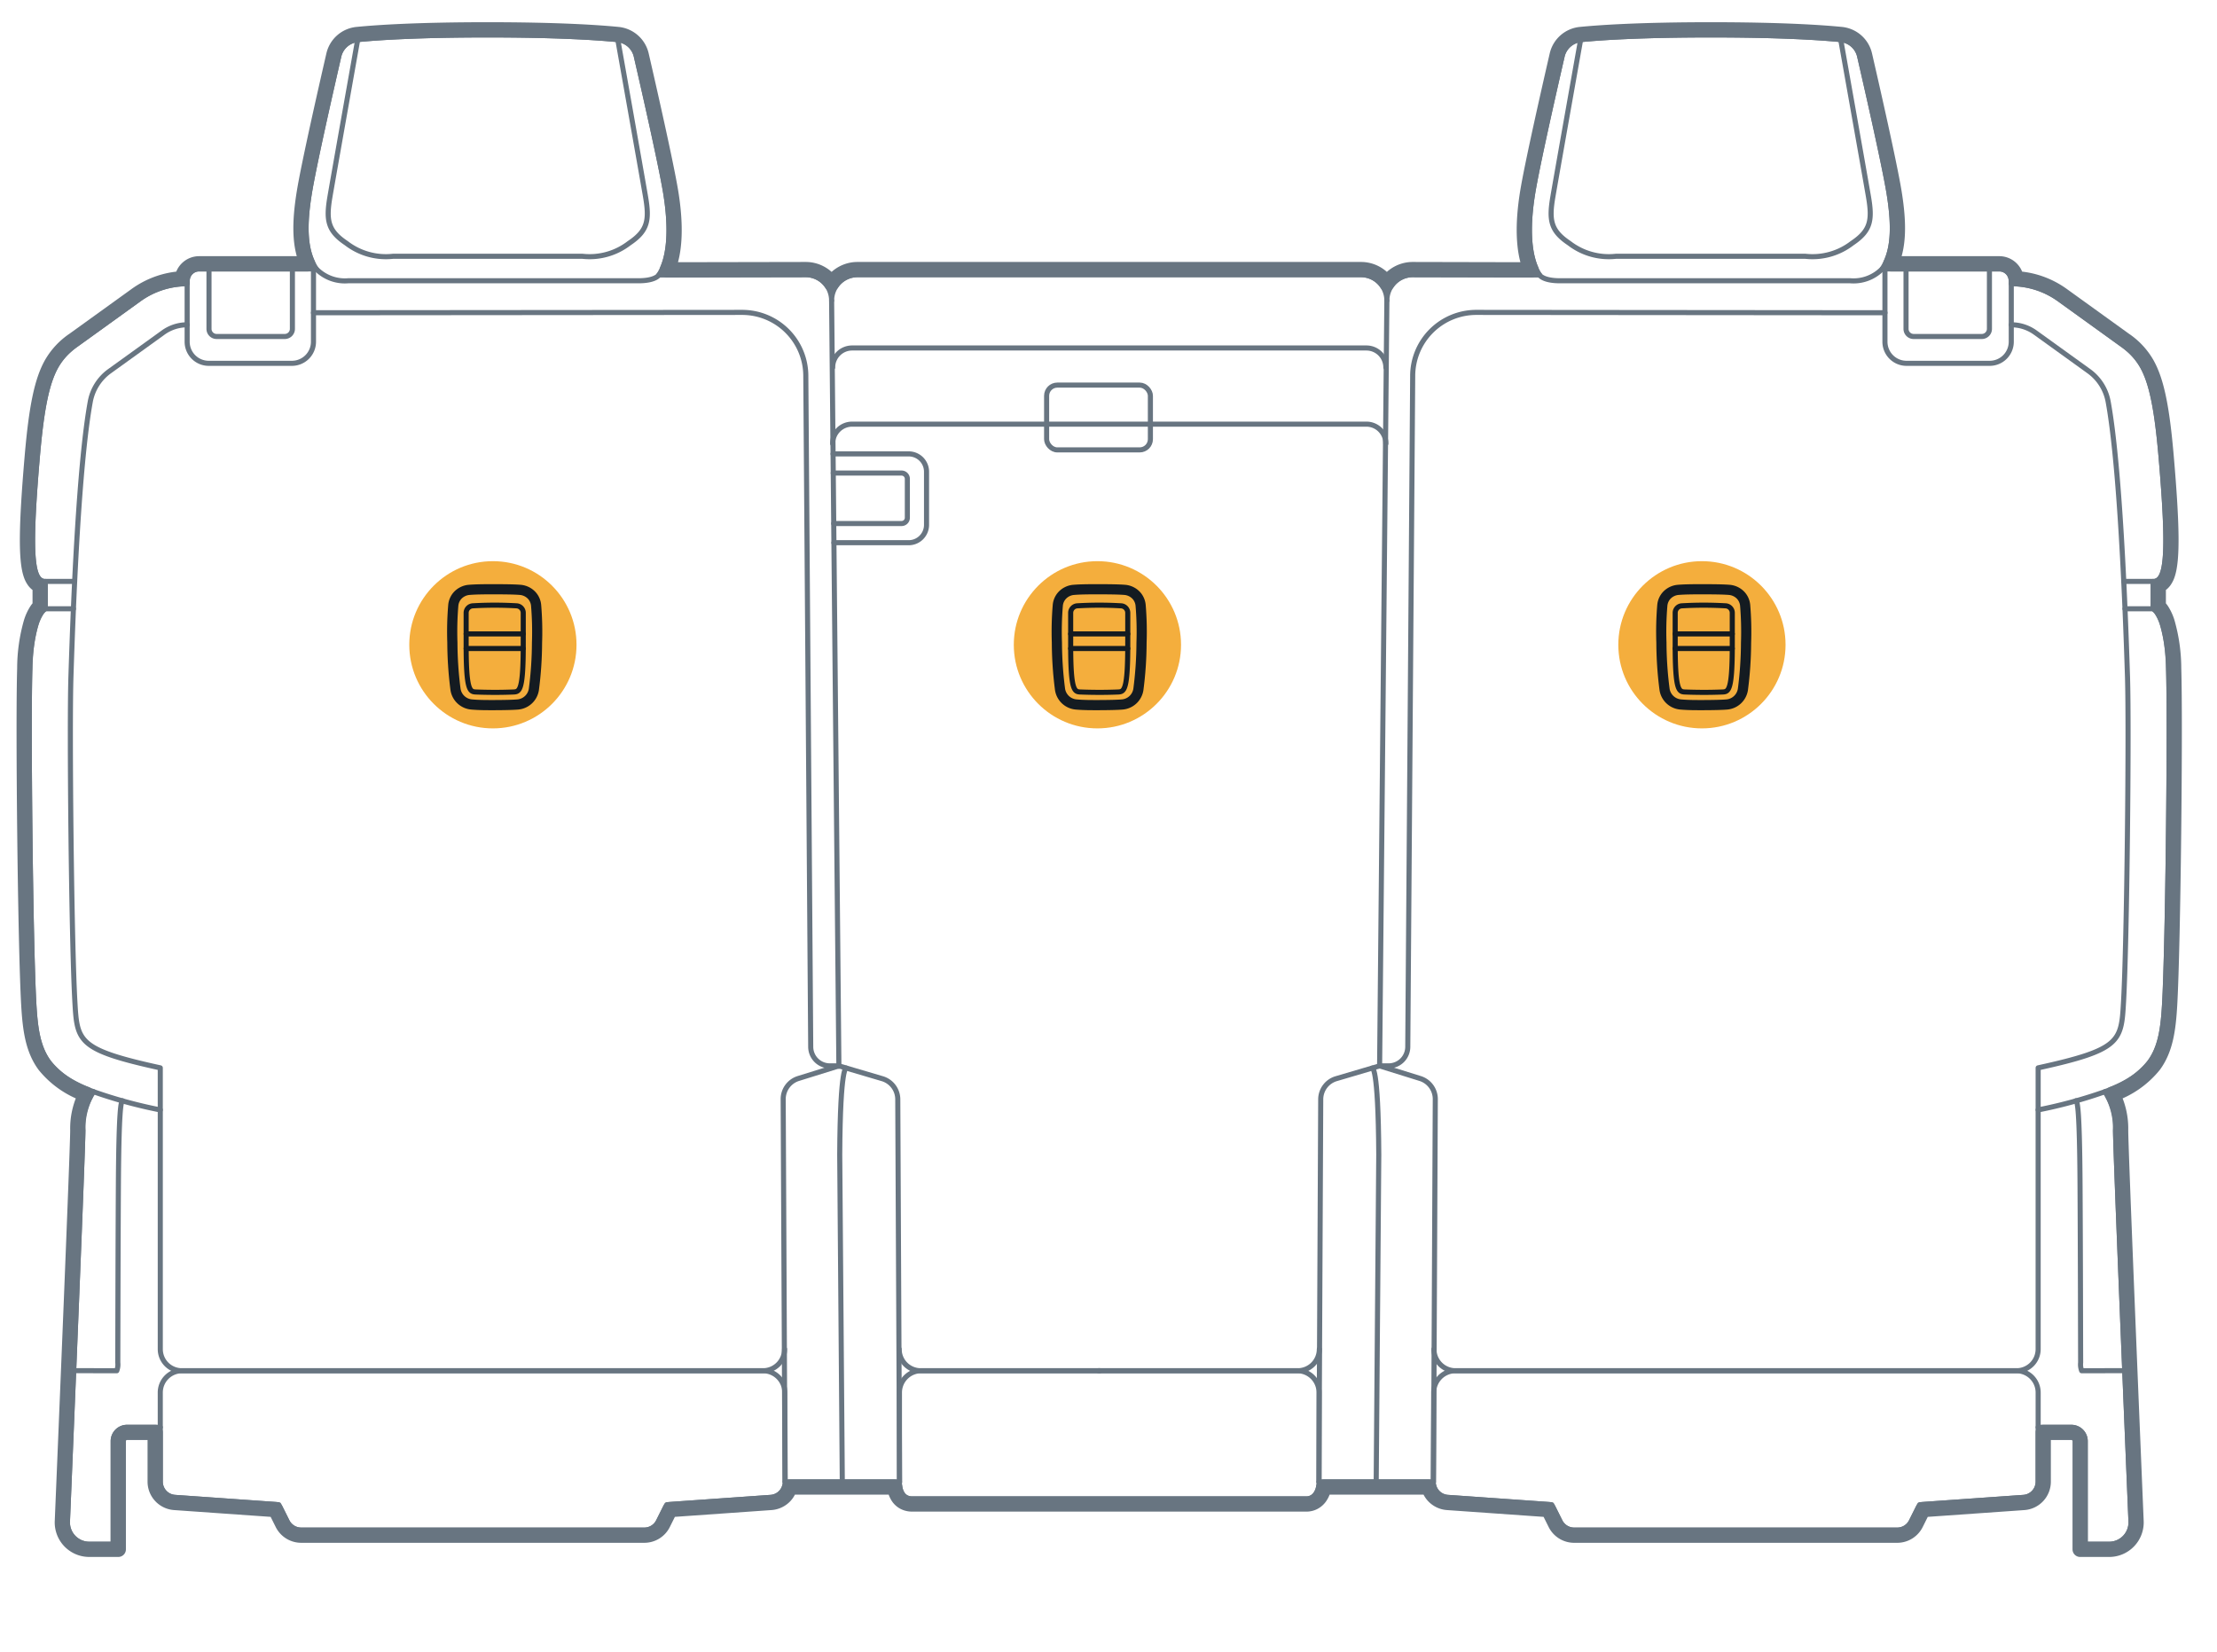 <svg xmlns="http://www.w3.org/2000/svg" width="218" height="162.425" viewBox="0 0 218 162.425"><g id="be4d4436-8ef6-4272-a018-a727e6f20b46" data-name="arrows below"><circle cx="48.467" cy="63.406" r="8.222" style="fill:#f4ae3d"/><circle cx="107.91" cy="63.406" r="8.222" style="fill:#f4ae3d"/><circle cx="167.353" cy="63.406" r="8.222" style="fill:#f4ae3d"/></g><g id="e5ea24ec-23e9-4869-91f7-4e1913011ae3" data-name="below"><path d="M15.76,109.146V105.01c-8.13-1.779-8.176-2.59-8.397-6.508-.334-5.907-.55-26.835-.388-31.957.58-18.342,1.466-24.635,1.9-27.034a4.746,4.746,0,0,1,1.896-3.008L16.04,32.706a4.026,4.026,0,0,1,2.371-.766" style="fill:none;stroke:#687581;stroke-linecap:round;stroke-linejoin:round;stroke-width:0.5px"/><path d="M18.403,27.899v5.707a2.122,2.122,0,0,0,2.123,2.122h8.176a2.122,2.122,0,0,0,2.123-2.122V26.442" style="fill:none;stroke:#687581;stroke-linecap:round;stroke-linejoin:round;stroke-width:0.5px"/><path d="M20.551,26.442V32.34a.748.748,0,0,0,.748.748h6.705a.748.748,0,0,0,.748-.748V26.442" style="fill:none;stroke:#687581;stroke-linecap:round;stroke-linejoin:round;stroke-width:0.5px"/><line x1="4.448" y1="57.177" x2="7.341" y2="57.177" style="fill:none;stroke:#687581;stroke-linecap:round;stroke-linejoin:round;stroke-width:0.5px"/><line x1="4.448" y1="59.865" x2="7.22" y2="59.865" style="fill:none;stroke:#687581;stroke-linecap:round;stroke-linejoin:round;stroke-width:0.5px"/><path d="M31.097,26.442a3.938,3.938,0,0,0,3.143,1.167H62.793c1.68,0,1.994-.569,1.994-.569" style="fill:none;stroke:#687581;stroke-linecap:round;stroke-linejoin:round;stroke-width:0.5px"/><path d="M60.746,3.892S63.081,17.024,63.473,19.32s.247,3.36-1.601,4.592a6.369,6.369,0,0,1-4.615,1.288H38.665a6.369,6.369,0,0,1-4.615-1.288c-1.848-1.232-1.993-2.296-1.601-4.592S35.176,3.892,35.176,3.892" style="fill:none;stroke:#687581;stroke-linecap:round;stroke-linejoin:round;stroke-width:0.5px"/><path d="M200.414,109.146V105.01c8.13-1.779,8.176-2.59,8.397-6.508.334-5.907.55-26.835.388-31.957-.58-18.342-1.466-24.635-1.9-27.034a4.747,4.747,0,0,0-1.896-3.008l-5.269-3.797a4.025,4.025,0,0,0-2.371-.766" style="fill:none;stroke:#687581;stroke-linecap:round;stroke-linejoin:round;stroke-width:0.5px"/><path d="M82.489,104.815h-.891a1.879,1.879,0,0,1-1.879-1.865l-.483-65.977a6.253,6.253,0,0,0-6.258-6.253l-42.153.035" style="fill:none;stroke:#687581;stroke-linecap:round;stroke-linejoin:round;stroke-width:0.5px"/><path d="M185.349,30.755l-40.18-.035a6.253,6.253,0,0,0-6.258,6.253l-.483,65.977a1.879,1.879,0,0,1-1.879,1.865h-.891" style="fill:none;stroke:#687581;stroke-linecap:round;stroke-linejoin:round;stroke-width:0.5px"/><path d="M129.732,132.672a2.123,2.123,0,0,1-2.123,2.123H108.087" style="fill:none;stroke:#687581;stroke-linecap:round;stroke-linejoin:round;stroke-width:0.5px"/><path d="M206.968,107.359a46.876,46.876,0,0,1-6.555,1.787v23.526a2.122,2.122,0,0,1-2.122,2.123H143.122A2.123,2.123,0,0,1,141,132.672" style="fill:none;stroke:#687581;stroke-linecap:round;stroke-linejoin:round;stroke-width:0.5px"/><path d="M197.77,27.899v5.707a2.122,2.122,0,0,1-2.123,2.122h-8.176a2.122,2.122,0,0,1-2.123-2.122V26.442" style="fill:none;stroke:#687581;stroke-linecap:round;stroke-linejoin:round;stroke-width:0.5px"/><path d="M195.623,26.442V32.34a.748.748,0,0,1-.748.748H188.17a.748.748,0,0,1-.748-.748V26.442" style="fill:none;stroke:#687581;stroke-linecap:round;stroke-linejoin:round;stroke-width:0.5px"/><line x1="211.726" y1="57.177" x2="208.833" y2="57.177" style="fill:none;stroke:#687581;stroke-linecap:round;stroke-linejoin:round;stroke-width:0.5px"/><line x1="211.726" y1="59.865" x2="208.954" y2="59.865" style="fill:none;stroke:#687581;stroke-linecap:round;stroke-linejoin:round;stroke-width:0.5px"/><path d="M185.077,26.442a3.938,3.938,0,0,1-3.143,1.167H153.381c-1.68,0-1.994-.569-1.994-.569" style="fill:none;stroke:#687581;stroke-linecap:round;stroke-linejoin:round;stroke-width:0.5px"/><path d="M155.428,3.892s-2.335,13.133-2.727,15.428-.247,3.36,1.601,4.592a6.369,6.369,0,0,0,4.615,1.288h18.592a6.369,6.369,0,0,0,4.615-1.288c1.848-1.232,1.993-2.296,1.601-4.592s-2.727-15.428-2.727-15.428" style="fill:none;stroke:#687581;stroke-linecap:round;stroke-linejoin:round;stroke-width:0.5px"/><line x1="82.489" y1="104.856" x2="81.774" y2="29.55" style="fill:none;stroke:#687581;stroke-linecap:round;stroke-linejoin:round;stroke-width:0.5px"/><line x1="135.659" y1="104.815" x2="136.373" y2="29.55" style="fill:none;stroke:#687581;stroke-linecap:round;stroke-linejoin:round;stroke-width:0.5px"/><path d="M81.917,44.634h7.436a1.754,1.754,0,0,1,1.754,1.754V51.615a1.754,1.754,0,0,1-1.754,1.754H82" style="fill:none;stroke:#687581;stroke-linecap:round;stroke-linejoin:round;stroke-width:0.5px"/><path d="M81.935,46.52h6.717a.569.569,0,0,1,.569.569v3.823a.569.569,0,0,1-.569.569h-6.67" style="fill:none;stroke:#687581;stroke-linecap:round;stroke-linejoin:round;stroke-width:0.5px"/><path d="M81.875,36.133A1.913,1.913,0,0,1,83.788,34.22H134.36a1.913,1.913,0,0,1,1.913,1.913" style="fill:none;stroke:#687581;stroke-linecap:round;stroke-linejoin:round;stroke-width:0.5px"/><path d="M81.875,43.622a1.913,1.913,0,0,1,1.913-1.913H134.36a1.913,1.913,0,0,1,1.913,1.913" style="fill:none;stroke:#687581;stroke-linecap:round;stroke-linejoin:round;stroke-width:0.5px"/><rect x="102.915" y="37.87" width="10.205" height="6.371" rx="1.052" style="fill:none;stroke:#687581;stroke-linecap:round;stroke-linejoin:round;stroke-width:0.5px"/><path d="M129.691,145.731l.177-37.631a2.122,2.122,0,0,1,1.521-2.025l4.269-1.26,3.985,1.241a2.122,2.122,0,0,1,1.491,2.036l-.177,37.64" style="fill:none;stroke:#687581;stroke-linecap:round;stroke-linejoin:round;stroke-width:0.5px"/><path d="M135.323,145.731l.253-32.189c-.048-8.935-.654-8.51-.654-8.51" style="fill:none;stroke:#687581;stroke-linecap:round;stroke-linejoin:round;stroke-width:0.5px"/><path d="M204.127,108.249c.149.075.361.784.406,8.363.041,6.849.049,14.45.059,17.378a1.728,1.728,0,0,0,.1.804l4.237-.006" style="fill:none;stroke:#687581;stroke-linecap:round;stroke-linejoin:round;stroke-width:0.5px"/><path d="M12.047,108.249c-.149.075-.361.784-.406,8.363-.041,6.849-.049,14.45-.059,17.378a1.727,1.727,0,0,1-.1.804l-4.237-.006" style="fill:none;stroke:#687581;stroke-linecap:round;stroke-linejoin:round;stroke-width:0.5px"/><path d="M200.414,140.357v-3.418a2.145,2.145,0,0,0-2.144-2.145l-55.147,0a2.145,2.145,0,0,0-2.145,2.135l-.04,8.769" style="fill:none;stroke:#687581;stroke-linecap:round;stroke-linejoin:round;stroke-width:0.5px"/><path d="M15.76,140.357v-3.418a2.145,2.145,0,0,1,2.145-2.145l57.12,0a2.145,2.145,0,0,1,2.145,2.135l.04,8.769" style="fill:none;stroke:#687581;stroke-linecap:round;stroke-linejoin:round;stroke-width:0.5px"/><path d="M129.704,145.731v-8.793a2.145,2.145,0,0,0-2.145-2.145H108.013" style="fill:none;stroke:#687581;stroke-linecap:round;stroke-linejoin:round;stroke-width:0.5px"/><path d="M88.415,132.672a2.122,2.122,0,0,0,2.122,2.123h17.55" style="fill:none;stroke:#687581;stroke-linecap:round;stroke-linejoin:round;stroke-width:0.5px"/><path d="M9.206,107.359a46.88,46.88,0,0,0,6.555,1.787v23.526a2.123,2.123,0,0,0,2.123,2.123H75.025a2.122,2.122,0,0,0,2.123-2.123" style="fill:none;stroke:#687581;stroke-linecap:round;stroke-linejoin:round;stroke-width:0.5px"/><path d="M88.456,145.731,88.279,108.1a2.122,2.122,0,0,0-1.521-2.025l-4.27-1.26-3.985,1.241a2.122,2.122,0,0,0-1.491,2.036l.177,37.64" style="fill:none;stroke:#687581;stroke-linecap:round;stroke-linejoin:round;stroke-width:0.5px"/><path d="M82.824,145.731l-.253-32.189c.048-8.935.654-8.51.654-8.51" style="fill:none;stroke:#687581;stroke-linecap:round;stroke-linejoin:round;stroke-width:0.5px"/><path d="M128.461,147.898a1.586,1.586,0,0,0,.722-.169,1.655,1.655,0,0,0,.586-.504,2.291,2.291,0,0,0,.397-.994H140.498a1.984,1.984,0,0,0,.471.868,2.064,2.064,0,0,0,1.373.65l9.921.698.691,1.385a2.048,2.048,0,0,0,1.833,1.134h31.769a2.048,2.048,0,0,0,1.833-1.134l.691-1.385,9.928-.698a2.048,2.048,0,0,0,1.905-2.043v-4.848H203.68a.863.863,0,0,1,.863.863v10.636h2.856a2.645,2.645,0,0,0,2.642-2.756c-.344-8.26-1.519-36.586-1.519-38.456a7.401,7.401,0,0,0-.806-3.542,9.047,9.047,0,0,0,4.066-2.85c1.156-1.574,1.422-3.524,1.562-5.994.337-5.952.561-27.684.393-33.018a16.599,16.599,0,0,0-.638-4.54,4.774,4.774,0,0,0-.567-1.217,2.044,2.044,0,0,0-.307-.352V57.586a1.206,1.206,0,0,0,.143-.068,1.374,1.374,0,0,0,.443-.398,2.291,2.291,0,0,0,.307-.612c.505-1.463.466-4.8-.114-11.566-.418-4.879-.956-7.487-1.919-9.185a7.081,7.081,0,0,0-2.176-2.325l-6.12-4.41a8.565,8.565,0,0,0-4.538-1.609,1.669,1.669,0,0,0-1.657-1.471H185.923c.783-1.712.825-3.954.319-7.05-.457-2.797-2.167-10.312-2.896-13.476a2.623,2.623,0,0,0-2.299-2.022c-1.958-.192-5.926-.46-12.815-.46s-10.857.268-12.815.46a2.622,2.622,0,0,0-2.299,2.022c-.729,3.164-2.439,10.68-2.896,13.476-.507,3.105-.465,5.808.331,7.645l-11.641-.026a3.04,3.04,0,0,0-2.539,1.37,3.04,3.04,0,0,0-2.539-1.37H84.312a3.04,3.04,0,0,0-2.539,1.37,3.04,3.04,0,0,0-2.54-1.37l-13.614.026c.797-1.838.839-4.54.331-7.645-.457-2.797-2.167-10.312-2.896-13.476a2.622,2.622,0,0,0-2.299-2.022c-1.958-.192-5.926-.46-12.815-.46s-10.856.268-12.815.46a2.623,2.623,0,0,0-2.299,2.022c-.729,3.164-2.439,10.68-2.896,13.476-.506,3.096-.464,5.338.319,7.05H19.579a1.669,1.669,0,0,0-1.657,1.471,8.564,8.564,0,0,0-4.538,1.609l-6.12,4.41a7.082,7.082,0,0,0-2.176,2.325c-.963,1.698-1.502,4.307-1.919,9.185-.58,6.767-.619,10.103-.114,11.566a2.291,2.291,0,0,0,.308.612,1.374,1.374,0,0,0,.443.398,1.221,1.221,0,0,0,.143.068v2.045a2.04,2.04,0,0,0-.306.352A4.774,4.774,0,0,0,3.075,61.2a16.595,16.595,0,0,0-.638,4.54c-.169,5.334.056,27.066.393,33.018.14,2.47.406,4.42,1.562,5.994a9.048,9.048,0,0,0,4.066,2.85,7.401,7.401,0,0,0-.806,3.542c0,1.869-1.175,30.195-1.519,38.456a2.644,2.644,0,0,0,2.642,2.756h2.856V141.72a.863.863,0,0,1,.863-.863H15.26v4.848a2.049,2.049,0,0,0,1.905,2.043l9.928.698.691,1.385a2.048,2.048,0,0,0,1.833,1.134H63.359a2.048,2.048,0,0,0,1.833-1.134l.691-1.385,9.921-.698a2.064,2.064,0,0,0,1.373-.65,1.985,1.985,0,0,0,.471-.868H87.976a2.267,2.267,0,0,0,.356.982,1.552,1.552,0,0,0,.557.499,1.697,1.697,0,0,0,.797.186Z" style="fill:none;stroke:#687581;stroke-linecap:round;stroke-linejoin:round;stroke-width:1.5px"/><path d="M128.461,147.398c.754,0,1.243-.695,1.243-1.667h11.234a1.518,1.518,0,0,0,1.44,1.519l10.206.718.818,1.641a1.549,1.549,0,0,0,1.386.857h31.769a1.548,1.548,0,0,0,1.386-.857l.818-1.641,10.213-.718a1.548,1.548,0,0,0,1.44-1.545v-5.348H203.68a1.363,1.363,0,0,1,1.363,1.363v10.136h2.356a2.145,2.145,0,0,0,2.143-2.235c-.344-8.248-1.52-36.593-1.52-38.476a5.81,5.81,0,0,0-1.054-3.785c4.965-1.869,5.626-4.179,5.878-8.629.336-5.936.56-27.654.392-32.974s-1.512-5.891-1.512-5.891V57.177c1.281,0,1.631-2.272.782-12.192-.665-7.77-1.626-9.516-3.89-11.148l-6.12-4.41a8.063,8.063,0,0,0-4.727-1.528h-.008V27.61a1.168,1.168,0,0,0-1.168-1.168H185.077c1.075-1.631,1.254-3.906.672-7.469-.454-2.776-2.159-10.271-2.89-13.445a2.123,2.123,0,0,0-1.861-1.636c-1.939-.19-5.89-.458-12.766-.458s-10.827.268-12.766.458a2.122,2.122,0,0,0-1.861,1.636c-.731,3.173-2.436,10.668-2.89,13.445-.582,3.563-.403,6.435.672,8.066l-12.475-.028a2.539,2.539,0,0,0-2.539,2.539,2.539,2.539,0,0,0-2.539-2.539H84.312A2.539,2.539,0,0,0,81.774,29.55a2.539,2.539,0,0,0-2.539-2.539l-14.449.028c1.075-1.631,1.254-4.503.672-8.066-.454-2.776-2.159-10.271-2.89-13.445a2.122,2.122,0,0,0-1.861-1.636c-1.939-.19-5.89-.458-12.766-.458s-10.827.268-12.766.458A2.123,2.123,0,0,0,33.315,5.528c-.731,3.173-2.436,10.668-2.89,13.445-.582,3.563-.403,5.838.672,7.469H19.579A1.168,1.168,0,0,0,18.411,27.61v.289h-.008a8.063,8.063,0,0,0-4.727,1.528l-6.12,4.41c-2.264,1.631-3.225,3.378-3.89,11.148-.85,9.92-.5,12.192.782,12.192v2.688s-1.344.571-1.512,5.891.056,27.038.392,32.974c.252,4.45.913,6.76,5.878,8.629a5.81,5.81,0,0,0-1.054,3.785c0,1.883-1.176,30.228-1.52,38.476a2.144,2.144,0,0,0,2.143,2.235h2.356V141.72a1.363,1.363,0,0,1,1.363-1.363H15.76v5.348A1.549,1.549,0,0,0,17.2,147.25l10.213.718.818,1.641a1.548,1.548,0,0,0,1.386.857H63.359a1.548,1.548,0,0,0,1.386-.857l.818-1.641L75.77,147.25a1.518,1.518,0,0,0,1.44-1.519H88.443c0,.972.387,1.667,1.243,1.667Z" style="fill:none;stroke:#687581;stroke-linecap:round;stroke-linejoin:round;stroke-width:0.5px"/><path d="M88.443,145.731v-8.793a2.145,2.145,0,0,1,2.144-2.145h17.573" style="fill:none;stroke:#687581;stroke-linecap:round;stroke-linejoin:round;stroke-width:0.5px"/></g><g id="bf23a28a-f08d-4174-a889-374da0f9877a" data-name="illustration"><path d="M51.179,58.008a1.747,1.747,0,0,1,1.103.539,1.664,1.664,0,0,1,.436.999,31.052,31.052,0,0,1,.087,3.652,36.51,36.51,0,0,1-.309,4.598,1.752,1.752,0,0,1-1.572,1.48c-.457.042-1.309.06-2.28.063-.731.002-1.53.005-2.28-.063a1.752,1.752,0,0,1-1.572-1.48,36.533,36.533,0,0,1-.309-4.598,31.05,31.05,0,0,1,.087-3.652,1.663,1.663,0,0,1,.436-.999,1.746,1.746,0,0,1,1.103-.539c.698-.06,1.63-.062,2.535-.061C49.636,57.948,50.596,57.958,51.179,58.008Z" style="fill:none;stroke:#141b21;stroke-linecap:round;stroke-linejoin:round"/><path d="M46.79,68.048c-.591-.025-.953-.14-.953-4.599v-3.182a.693.693,0,0,1,.653-.692c.877-.05,1.516-.063,2.154-.063s1.277.013,2.154.063a.693.693,0,0,1,.653.692v3.182c0,4.459-.362,4.573-.953,4.599-.639.027-1.276.037-1.854.037C47.878,68.084,47.216,68.066,46.79,68.048Z" style="fill:none;stroke:#141b21;stroke-linecap:round;stroke-linejoin:round;stroke-width:0.5px"/><line x1="51.451" y1="63.775" x2="45.837" y2="63.775" style="fill:none;stroke:#141b21;stroke-linecap:round;stroke-linejoin:round;stroke-width:0.5px"/><line x1="45.837" y1="62.337" x2="51.451" y2="62.337" style="fill:none;stroke:#141b21;stroke-linecap:round;stroke-linejoin:round;stroke-width:0.5px"/><path d="M110.622,58.008a1.747,1.747,0,0,1,1.103.539,1.664,1.664,0,0,1,.436.999,31.031,31.031,0,0,1,.087,3.652,36.51,36.51,0,0,1-.309,4.598,1.752,1.752,0,0,1-1.572,1.48c-.457.042-1.309.06-2.28.063-.731.002-1.53.005-2.28-.063a1.752,1.752,0,0,1-1.572-1.48,36.533,36.533,0,0,1-.309-4.598,31.027,31.027,0,0,1,.087-3.652,1.662,1.662,0,0,1,.436-.999,1.747,1.747,0,0,1,1.103-.539c.698-.06,1.63-.062,2.535-.061C109.079,57.948,110.039,57.958,110.622,58.008Z" style="fill:none;stroke:#141b21;stroke-linecap:round;stroke-linejoin:round"/><path d="M106.233,68.048c-.591-.025-.953-.14-.953-4.599v-3.182a.693.693,0,0,1,.653-.692c.877-.05,1.516-.063,2.154-.063s1.277.013,2.154.063a.693.693,0,0,1,.653.692v3.182c0,4.459-.362,4.573-.953,4.599-.639.027-1.276.037-1.854.037C107.321,68.084,106.659,68.066,106.233,68.048Z" style="fill:none;stroke:#141b21;stroke-linecap:round;stroke-linejoin:round;stroke-width:0.5px"/><line x1="110.894" y1="63.775" x2="105.28" y2="63.775" style="fill:none;stroke:#141b21;stroke-linecap:round;stroke-linejoin:round;stroke-width:0.5px"/><line x1="105.28" y1="62.337" x2="110.894" y2="62.337" style="fill:none;stroke:#141b21;stroke-linecap:round;stroke-linejoin:round;stroke-width:0.5px"/><path d="M170.065,58.008a1.747,1.747,0,0,1,1.103.539,1.664,1.664,0,0,1,.436.999,31.031,31.031,0,0,1,.087,3.652,36.49,36.49,0,0,1-.309,4.598,1.752,1.752,0,0,1-1.572,1.48c-.457.042-1.309.06-2.28.063-.731.002-1.53.005-2.28-.063a1.752,1.752,0,0,1-1.572-1.48,36.533,36.533,0,0,1-.309-4.598,31.027,31.027,0,0,1,.087-3.652,1.662,1.662,0,0,1,.436-.999,1.747,1.747,0,0,1,1.103-.539c.698-.06,1.63-.062,2.535-.061C168.522,57.948,169.482,57.958,170.065,58.008Z" style="fill:none;stroke:#141b21;stroke-linecap:round;stroke-linejoin:round"/><path d="M165.676,68.048c-.591-.025-.953-.14-.953-4.599v-3.182a.693.693,0,0,1,.653-.692c.877-.05,1.516-.063,2.154-.063s1.277.013,2.154.063a.693.693,0,0,1,.653.692v3.182c0,4.459-.362,4.573-.953,4.599-.639.027-1.276.037-1.854.037C166.764,68.084,166.102,68.066,165.676,68.048Z" style="fill:none;stroke:#141b21;stroke-linecap:round;stroke-linejoin:round;stroke-width:0.5px"/><line x1="170.337" y1="63.775" x2="164.723" y2="63.775" style="fill:none;stroke:#141b21;stroke-linecap:round;stroke-linejoin:round;stroke-width:0.5px"/><line x1="164.723" y1="62.337" x2="170.337" y2="62.337" style="fill:none;stroke:#141b21;stroke-linecap:round;stroke-linejoin:round;stroke-width:0.5px"/></g></svg>